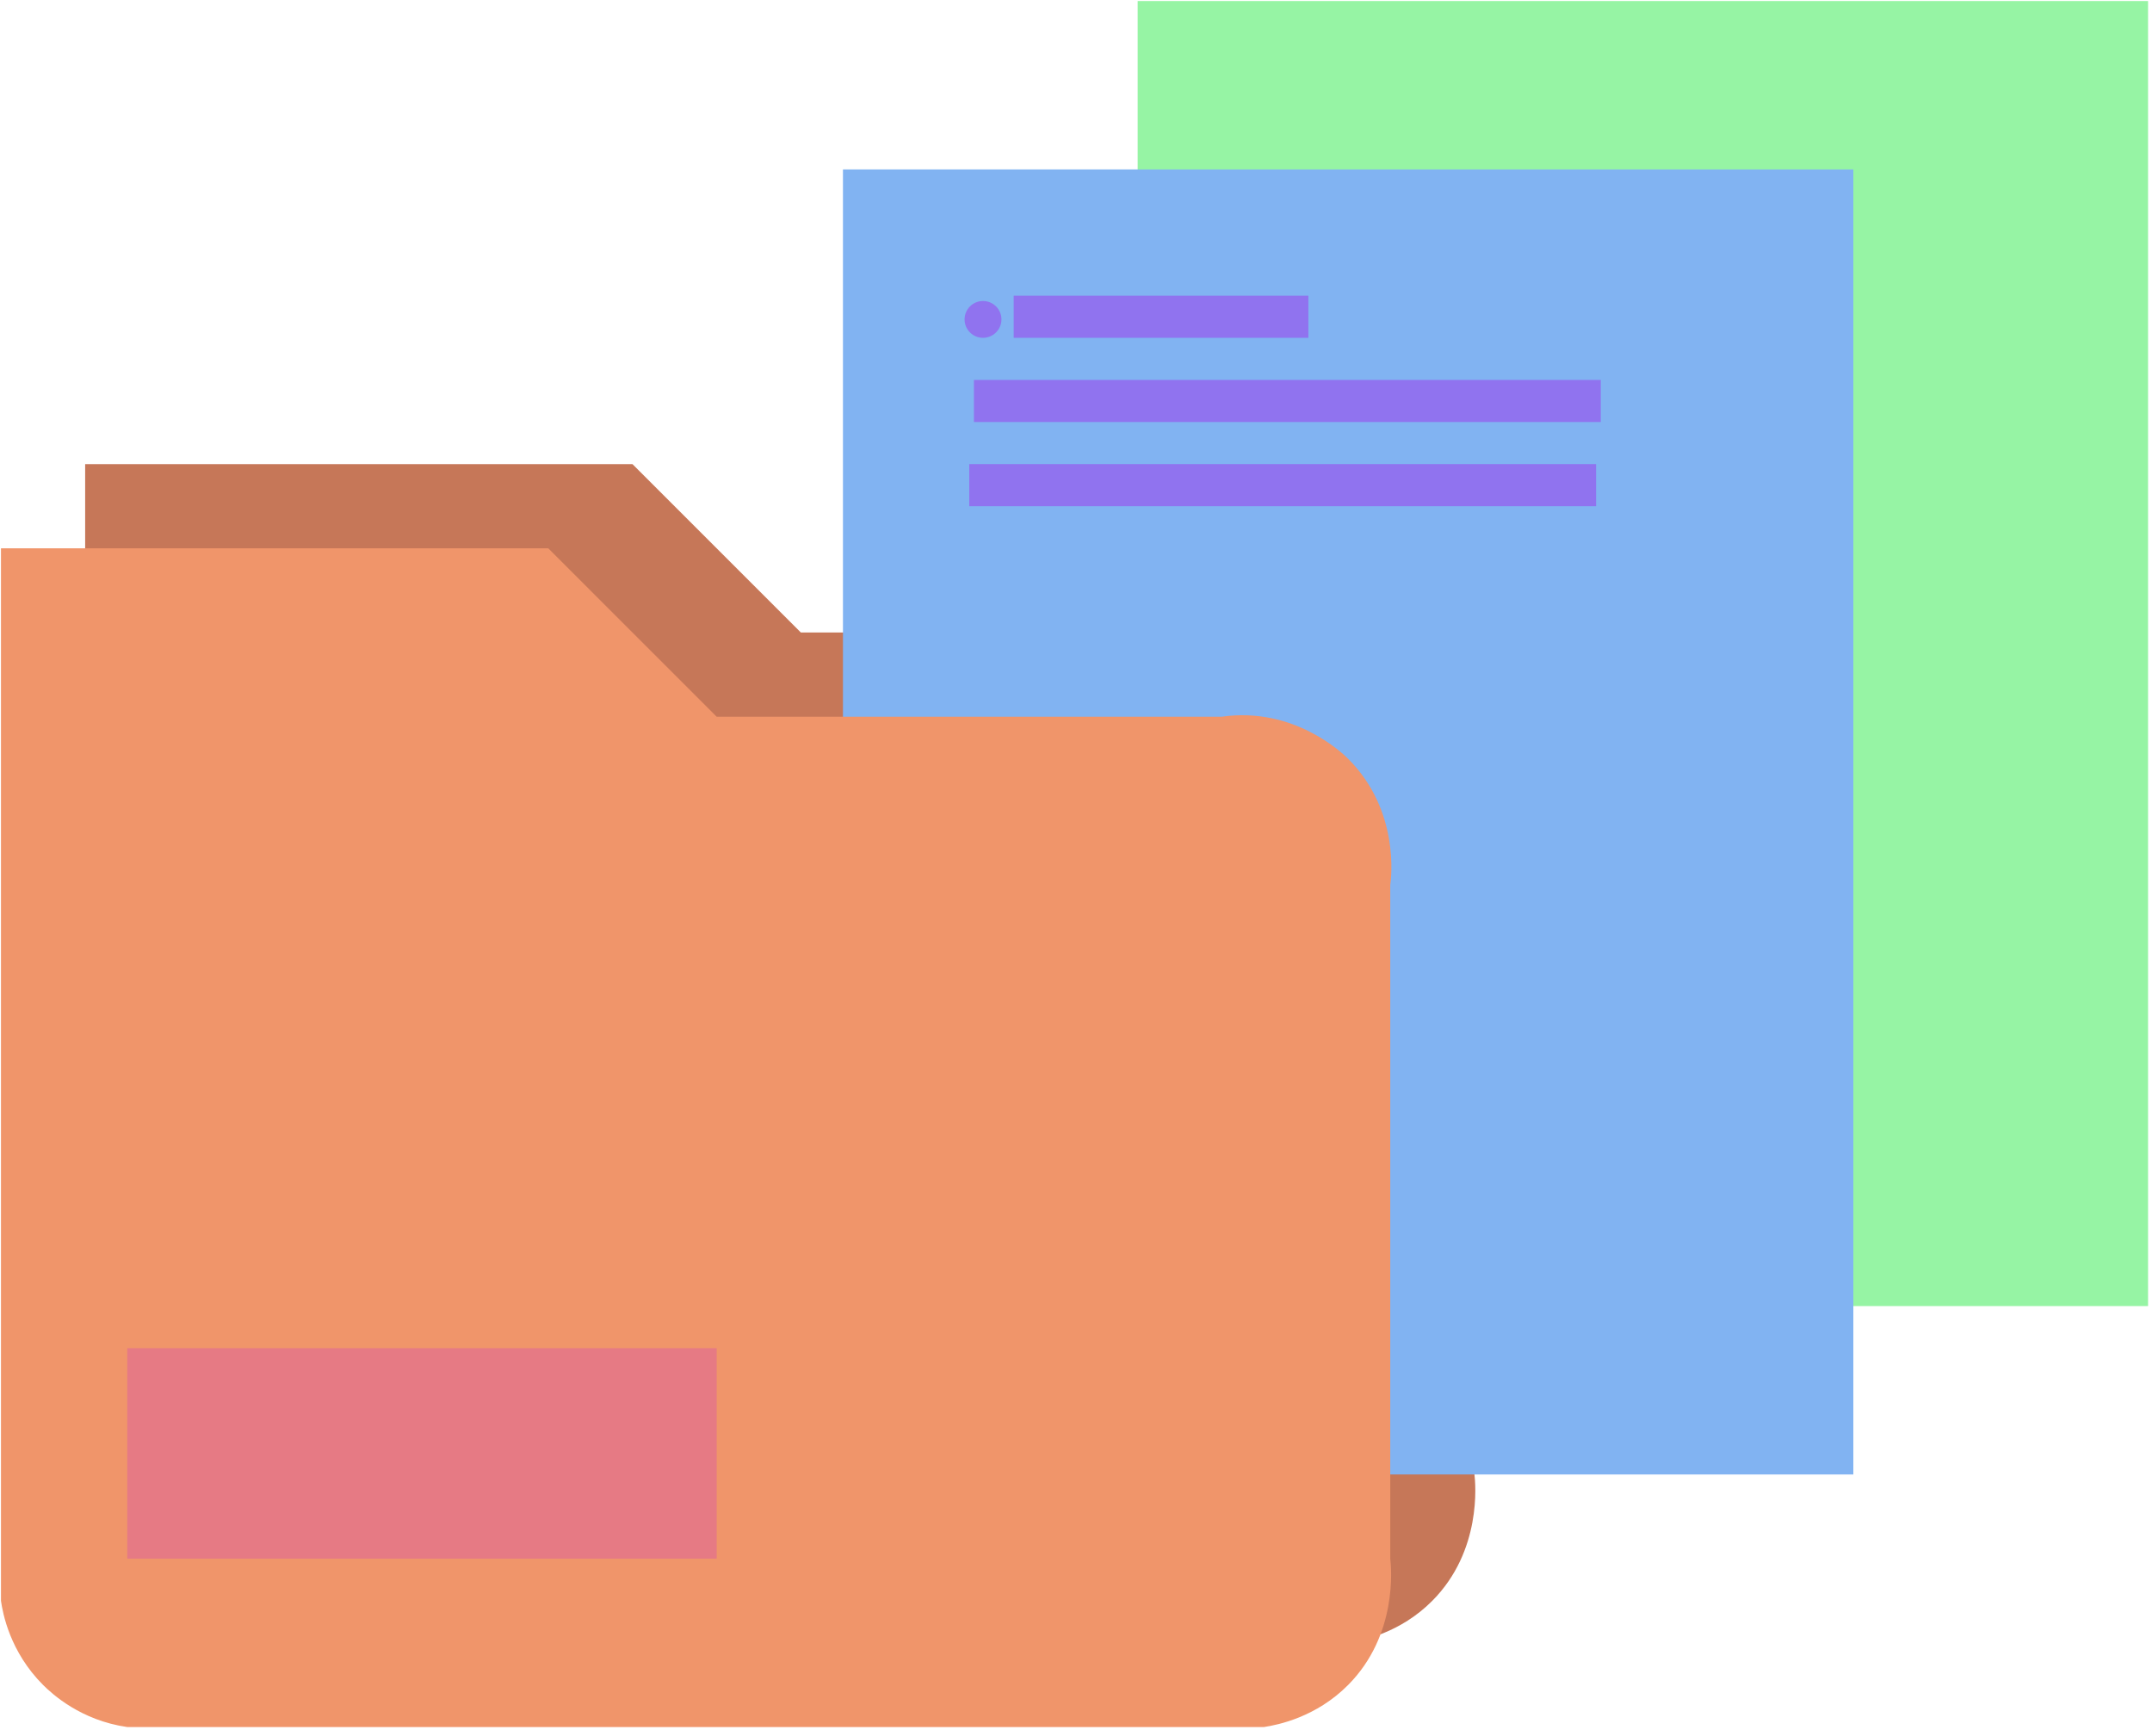 <svg width="212" height="171" viewBox="0 0 212 171" fill="none" xmlns="http://www.w3.org/2000/svg">
<g clip-path="url(#clip0_86_516)">
<path d="M8.389 45.727V149.42C8.565 150.646 9.265 154.444 12.537 157.716C13.412 158.592 16.251 161.209 20.832 161.864H132.811C134.23 161.647 137.962 160.882 141.105 157.716C145.99 152.794 145.359 146.19 145.253 145.273V78.909C145.354 78.186 146.188 71.545 141.105 66.466C140.589 65.95 135.774 61.3 128.663 62.318H78.895L62.305 45.727H8.389Z" fill="#C67758"/>
<path d="M211.611 0.102H112.074V128.682H211.611V0.102Z" fill="#96F4A4"/>
<path d="M182.579 16.693H83.042V145.273H182.579V16.693Z" fill="#81B3F2"/>
<path d="M0.095 54.023V157.716C0.27 158.942 0.97 162.739 4.242 166.011C5.118 166.887 7.956 169.505 12.537 170.159H124.516C125.935 169.942 129.668 169.177 132.811 166.011C137.695 161.089 137.064 154.485 136.958 153.568V87.204C137.059 86.481 137.893 79.84 132.811 74.761C132.294 74.245 127.479 69.595 120.368 70.614H70.6L54.011 54.023H0.095Z" fill="#F0956A"/>
<path d="M70.6 132.83H12.537V153.568H70.6V132.83Z" fill="#E67A84"/>
<path d="M98.655 31.471C98.655 30.469 97.842 29.657 96.839 29.657C95.836 29.657 95.023 30.469 95.023 31.471C95.023 32.472 95.836 33.284 96.839 33.284C97.842 33.284 98.655 32.472 98.655 31.471Z" fill="#9073EF"/>
<path d="M128.894 29.136H99.862V33.284H128.894V29.136Z" fill="#9073EF"/>
<path d="M157.695 37.432H95.945V41.58H157.695V37.432Z" fill="#9073EF"/>
<path d="M157.234 45.727H95.484V49.875H157.234V45.727Z" fill="#9073EF"/>
</g>
<defs>
<clipPath id="clip0_86_516">
<rect width="212" height="171" fill="white"/>
</clipPath>
</defs>
</svg>

